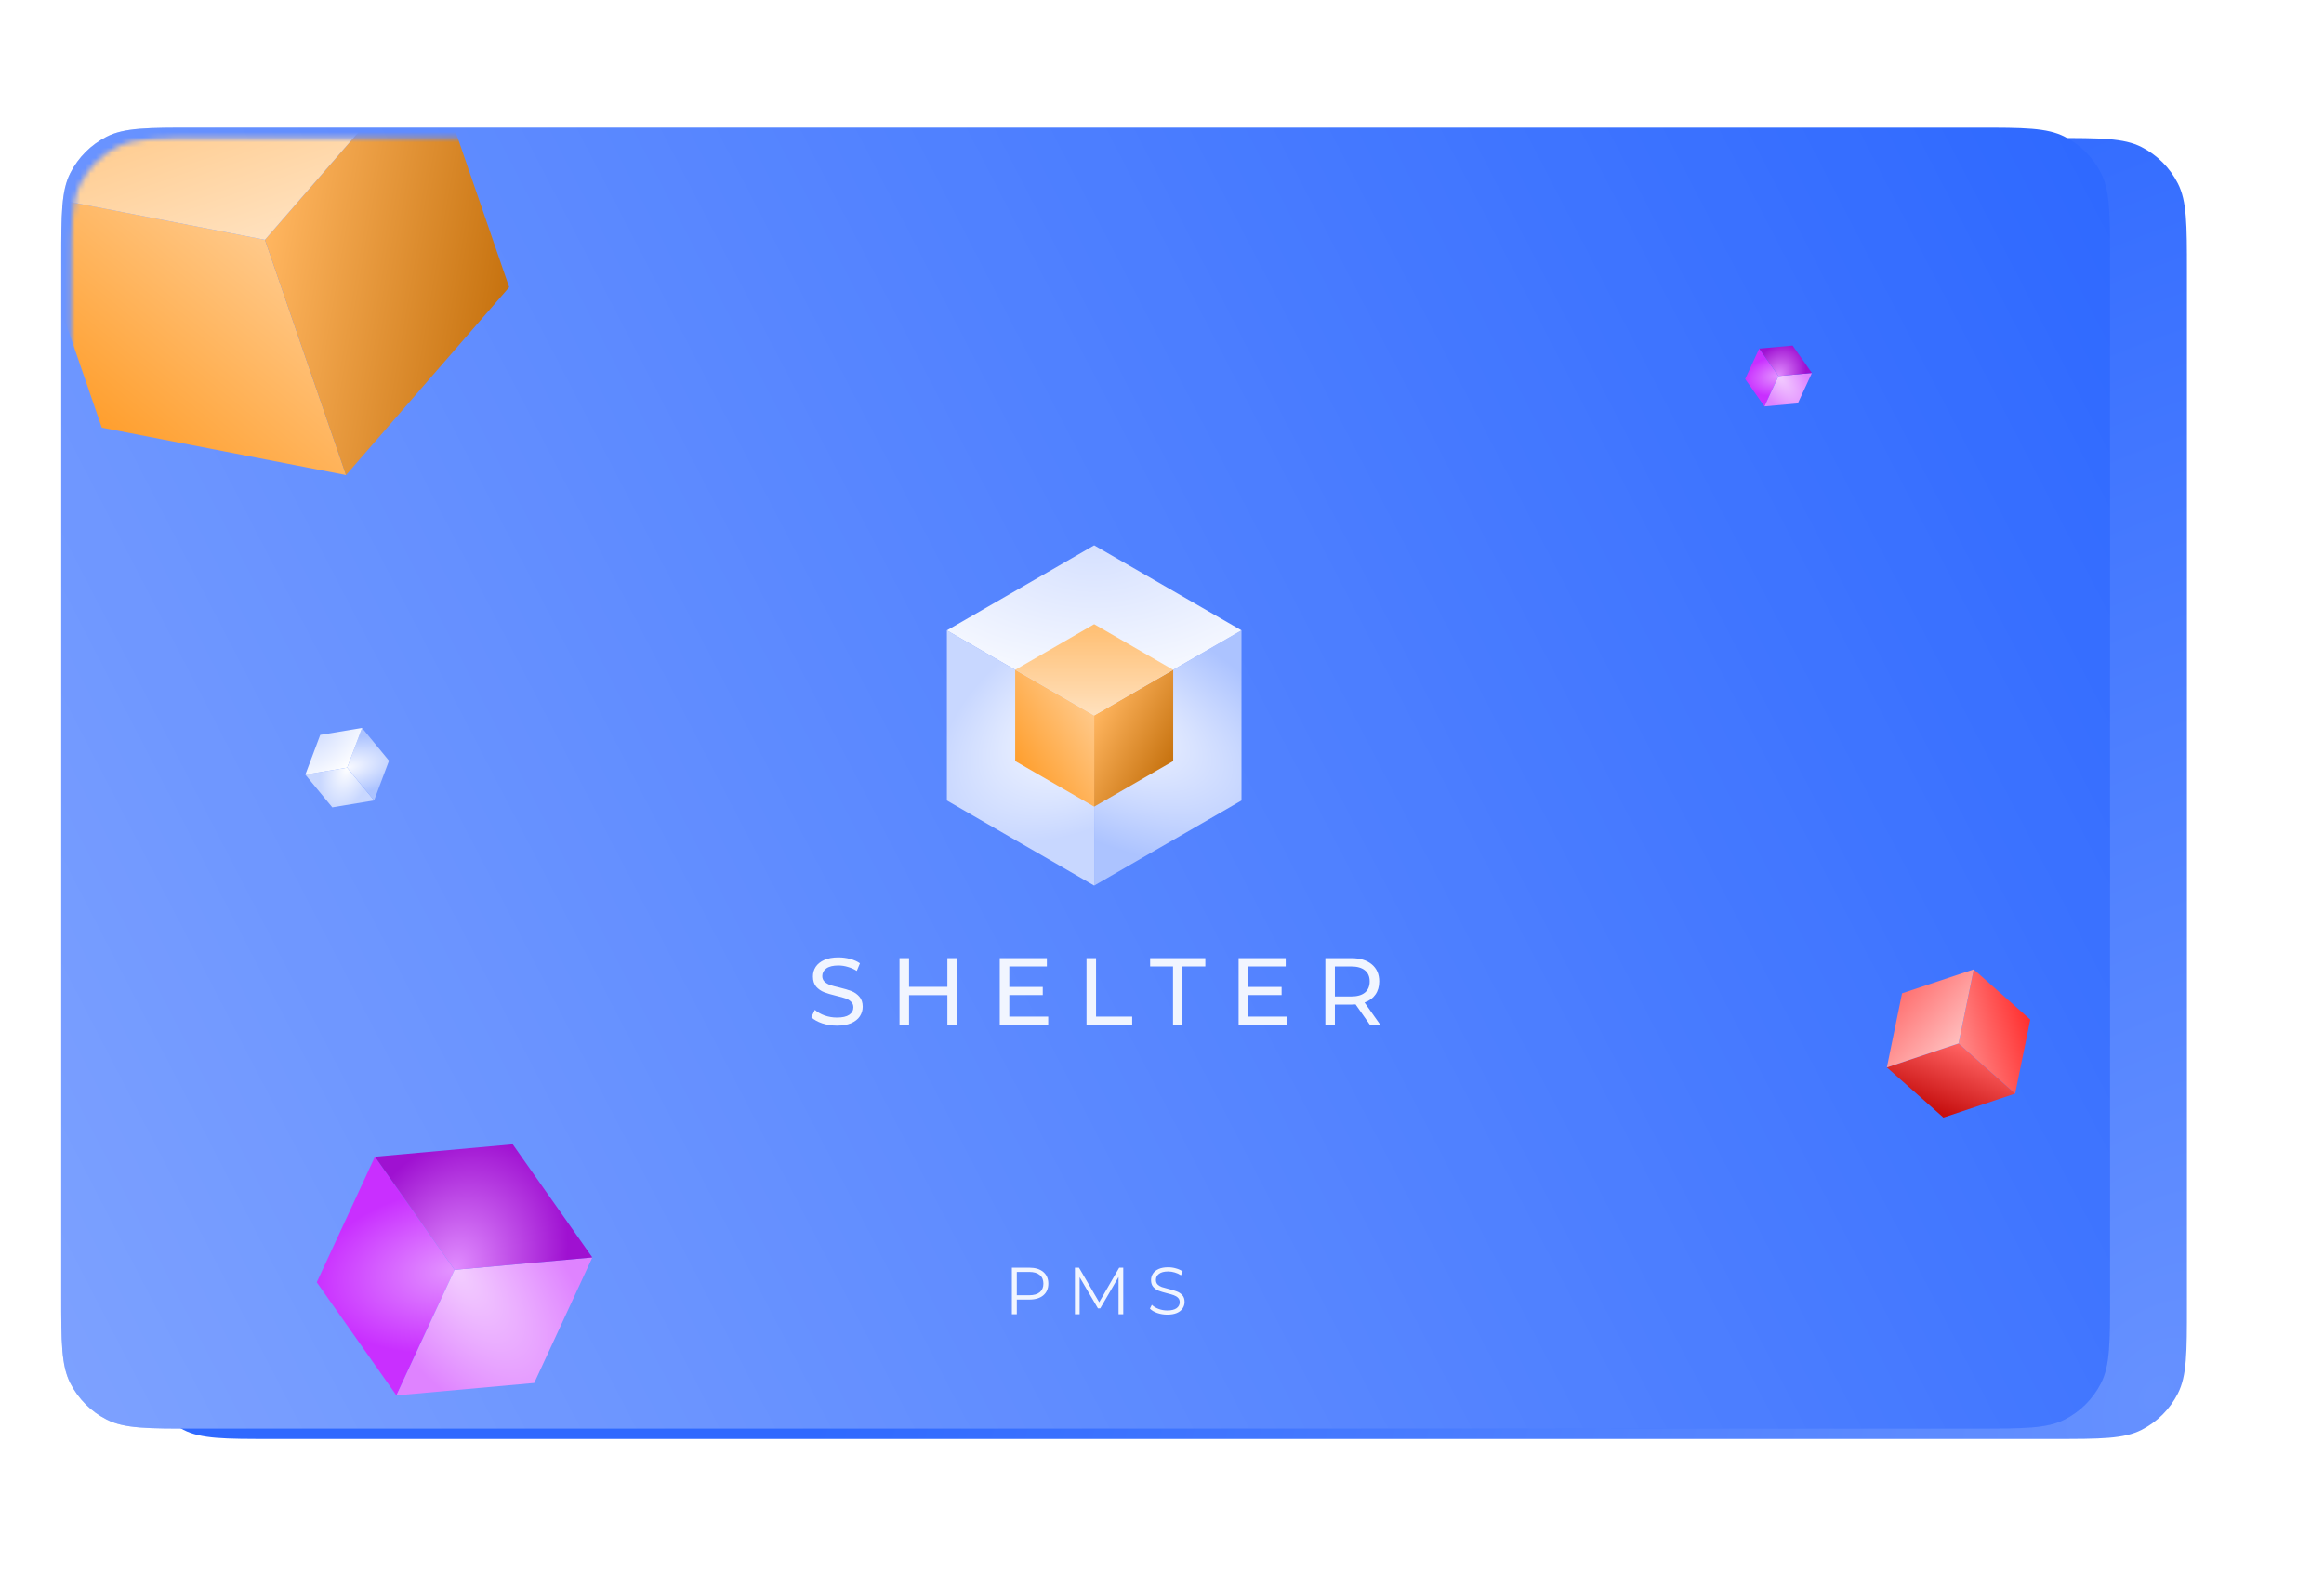 <svg width="449" height="304" viewBox="0 0 449 304" fill="none" xmlns="http://www.w3.org/2000/svg">
<g filter="url(#filter0_d)">
<path d="M13.835 52.353C13.835 43.36 13.835 38.863 15.585 35.428C17.125 32.407 19.581 29.95 22.603 28.41C26.038 26.66 30.535 26.66 39.528 26.66L383.975 26.66C392.968 26.66 397.465 26.66 400.9 28.41C403.921 29.95 406.378 32.407 407.917 35.428C409.668 38.863 409.668 43.36 409.668 52.353V252.277C409.668 261.27 409.668 265.767 407.917 269.202C406.378 272.223 403.921 274.68 400.9 276.22C397.465 277.97 392.968 277.97 383.975 277.97H39.528C30.535 277.97 26.038 277.97 22.603 276.22C19.581 274.68 17.125 272.223 15.585 269.202C13.835 265.767 13.835 261.27 13.835 252.277L13.835 52.353Z" fill="url(#paint0_radial)"/>
</g>
<g filter="url(#filter1_i)">
<path d="M13.835 52.353C13.835 43.36 13.835 38.863 15.585 35.428C17.125 32.407 19.581 29.95 22.603 28.41C26.038 26.66 30.535 26.66 39.528 26.66L383.975 26.66C392.968 26.66 397.465 26.66 400.9 28.41C403.921 29.95 406.378 32.407 407.917 35.428C409.668 38.863 409.668 43.36 409.668 52.353V252.277C409.668 261.27 409.668 265.767 407.917 269.202C406.378 272.223 403.921 274.68 400.9 276.22C397.465 277.97 392.968 277.97 383.975 277.97H39.528C30.535 277.97 26.038 277.97 22.603 276.22C19.581 274.68 17.125 272.223 15.585 269.202C13.835 265.767 13.835 261.27 13.835 252.277L13.835 52.353Z" fill="#2F69FF"/>
<path d="M13.835 52.353C13.835 43.36 13.835 38.863 15.585 35.428C17.125 32.407 19.581 29.95 22.603 28.41C26.038 26.66 30.535 26.66 39.528 26.66L383.975 26.66C392.968 26.66 397.465 26.66 400.9 28.41C403.921 29.95 406.378 32.407 407.917 35.428C409.668 38.863 409.668 43.36 409.668 52.353V252.277C409.668 261.27 409.668 265.767 407.917 269.202C406.378 272.223 403.921 274.68 400.9 276.22C397.465 277.97 392.968 277.97 383.975 277.97H39.528C30.535 277.97 26.038 277.97 22.603 276.22C19.581 274.68 17.125 272.223 15.585 269.202C13.835 265.767 13.835 261.27 13.835 252.277L13.835 52.353Z" fill="url(#paint1_linear)"/>
</g>
<mask id="mask0" mask-type="alpha" maskUnits="userSpaceOnUse" x="13" y="26" width="397" height="252">
<path d="M13.835 52.353C13.835 43.36 13.835 38.863 15.585 35.428C17.125 32.407 19.581 29.95 22.603 28.41C26.038 26.66 30.535 26.66 39.528 26.66L383.975 26.66C392.968 26.66 397.465 26.66 400.9 28.41C403.921 29.95 406.378 32.407 407.917 35.428C409.668 38.863 409.668 43.36 409.668 52.353V252.277C409.668 261.27 409.668 265.767 407.917 269.202C406.378 272.223 403.921 274.68 400.9 276.22C397.465 277.97 392.968 277.97 383.975 277.97H39.528C30.535 277.97 26.038 277.97 22.603 276.22C19.581 274.68 17.125 272.223 15.585 269.202C13.835 265.767 13.835 261.27 13.835 252.277L13.835 52.353Z" fill="url(#paint2_radial)"/>
</mask>
<g mask="url(#mask0)">
<path fill-rule="evenodd" clip-rule="evenodd" d="M339.884 67.336L343.613 72.632L340.891 78.51L337.161 73.214L339.884 67.336Z" fill="url(#paint3_radial)"/>
<path fill-rule="evenodd" clip-rule="evenodd" d="M350.064 72.05L343.612 72.632L340.89 78.51L347.342 77.928L350.064 72.05Z" fill="url(#paint4_radial)"/>
<path fill-rule="evenodd" clip-rule="evenodd" d="M346.335 66.754L350.064 72.05L343.613 72.632L339.883 67.335L346.335 66.754Z" fill="url(#paint5_radial)"/>
<g filter="url(#filter2_f)">
<path fill-rule="evenodd" clip-rule="evenodd" d="M72.434 223.455L87.822 245.309L76.589 269.563L61.201 247.708L72.434 223.455Z" fill="url(#paint6_radial)"/>
<path fill-rule="evenodd" clip-rule="evenodd" d="M114.441 242.91L87.821 245.309L76.588 269.563L103.209 267.164L114.441 242.91Z" fill="url(#paint7_radial)"/>
<path fill-rule="evenodd" clip-rule="evenodd" d="M99.056 221.057L114.443 242.911L87.823 245.31L72.435 223.455L99.056 221.057Z" fill="url(#paint8_radial)"/>
</g>
<path fill-rule="evenodd" clip-rule="evenodd" d="M58.991 149.64L67.074 148.296L72.28 154.625L64.197 155.968L58.991 149.64Z" fill="url(#paint9_radial)"/>
<path fill-rule="evenodd" clip-rule="evenodd" d="M69.951 140.625L67.073 148.297L72.279 154.625L75.156 146.953L69.951 140.625Z" fill="url(#paint10_radial)"/>
<path fill-rule="evenodd" clip-rule="evenodd" d="M61.872 141.966L69.955 140.623L67.077 148.295L58.994 149.639L61.872 141.966Z" fill="url(#paint11_radial)"/>
<path fill-rule="evenodd" clip-rule="evenodd" d="M364.546 206.193L378.4 201.576L389.325 211.266L375.471 215.882L364.546 206.193Z" fill="url(#paint12_linear)"/>
<path fill-rule="evenodd" clip-rule="evenodd" d="M381.329 187.271L378.4 201.577L389.325 211.266L392.254 196.96L381.329 187.271Z" fill="url(#paint13_linear)"/>
<path fill-rule="evenodd" clip-rule="evenodd" d="M367.477 191.886L381.33 187.269L378.402 201.575L364.548 206.192L367.477 191.886Z" fill="url(#paint14_linear)"/>
<g filter="url(#filter3_f)">
<path fill-rule="evenodd" clip-rule="evenodd" d="M4.003 37.164L51.189 46.323L66.85 91.766L19.665 82.608L4.003 37.164Z" fill="url(#paint15_linear)"/>
<path fill-rule="evenodd" clip-rule="evenodd" d="M82.712 10.039L51.188 46.324L66.849 91.767L98.373 55.482L82.712 10.039Z" fill="url(#paint16_linear)"/>
<path fill-rule="evenodd" clip-rule="evenodd" d="M35.525 0.881L82.71 10.04L51.186 46.324L4.001 37.166L35.525 0.881Z" fill="url(#paint17_linear)"/>
</g>
</g>
<path fill-rule="evenodd" clip-rule="evenodd" d="M182.937 121.777L211.398 138.208V171.072L182.937 154.64V121.777Z" fill="url(#paint18_radial)"/>
<path fill-rule="evenodd" clip-rule="evenodd" d="M239.858 121.777L211.397 138.209V171.073L239.858 154.641V121.777Z" fill="url(#paint19_radial)"/>
<path fill-rule="evenodd" clip-rule="evenodd" d="M211.397 105.345L239.858 121.777L211.397 138.209L182.936 121.777L211.397 105.345Z" fill="url(#paint20_radial)"/>
<path fill-rule="evenodd" clip-rule="evenodd" d="M196.134 129.394L211.398 138.206V155.831L196.134 147.019V129.394Z" fill="url(#paint21_linear)"/>
<path fill-rule="evenodd" clip-rule="evenodd" d="M226.661 129.395L211.397 138.207V155.832L226.661 147.019V129.395Z" fill="url(#paint22_linear)"/>
<path fill-rule="evenodd" clip-rule="evenodd" d="M211.397 120.583L226.661 129.395L211.397 138.208L196.134 129.395L211.397 120.583Z" fill="url(#paint23_linear)"/>
<path d="M161.684 198.135C160.713 198.135 159.774 197.988 158.865 197.693C157.969 197.386 157.263 196.993 156.747 196.514L157.429 195.078C157.92 195.52 158.546 195.882 159.307 196.164C160.081 196.435 160.873 196.57 161.684 196.57C162.752 196.57 163.55 196.392 164.078 196.035C164.606 195.667 164.87 195.182 164.87 194.58C164.87 194.138 164.723 193.782 164.428 193.512C164.146 193.23 163.79 193.015 163.36 192.867C162.942 192.72 162.347 192.554 161.573 192.37C160.603 192.137 159.817 191.903 159.215 191.67C158.626 191.437 158.116 191.081 157.686 190.602C157.269 190.11 157.06 189.453 157.06 188.631C157.06 187.943 157.238 187.323 157.594 186.77C157.963 186.218 158.515 185.776 159.252 185.444C159.989 185.113 160.904 184.947 161.997 184.947C162.758 184.947 163.507 185.045 164.244 185.241C164.981 185.438 165.613 185.72 166.141 186.089L165.533 187.562C164.993 187.219 164.416 186.961 163.802 186.789C163.188 186.605 162.586 186.512 161.997 186.512C160.953 186.512 160.167 186.703 159.639 187.083C159.123 187.464 158.865 187.955 158.865 188.557C158.865 188.999 159.013 189.361 159.307 189.644C159.602 189.914 159.964 190.129 160.394 190.289C160.836 190.436 161.432 190.595 162.181 190.767C163.151 191.001 163.931 191.234 164.52 191.467C165.11 191.701 165.613 192.057 166.031 192.536C166.46 193.015 166.675 193.659 166.675 194.47C166.675 195.145 166.491 195.765 166.123 196.33C165.754 196.883 165.196 197.325 164.447 197.656C163.697 197.976 162.776 198.135 161.684 198.135Z" fill="#F1F5FF"/>
<path d="M184.876 185.094V197.988H183.034V192.241H175.629V197.988H173.787V185.094H175.629V190.638H183.034V185.094H184.876Z" fill="#F1F5FF"/>
<path d="M202.513 196.385V197.988H193.156V185.094H202.255V186.697H194.998V190.657H201.463V192.223H194.998V196.385H202.513Z" fill="#F1F5FF"/>
<path d="M209.916 185.094H211.758V196.385H218.739V197.988H209.916V185.094Z" fill="#F1F5FF"/>
<path d="M226.629 186.697H222.208V185.094H232.873V186.697H228.453V197.988H226.629V186.697Z" fill="#F1F5FF"/>
<path d="M248.657 196.385V197.988H239.3V185.094H248.4V186.697H241.142V190.657H247.608V192.223H241.142V196.385H248.657Z" fill="#F1F5FF"/>
<path d="M264.681 197.988L261.9 194.028C261.556 194.052 261.286 194.065 261.089 194.065H257.903V197.988H256.061V185.094H261.089C262.759 185.094 264.073 185.493 265.031 186.291C265.989 187.09 266.468 188.189 266.468 189.589C266.468 190.583 266.222 191.431 265.731 192.13C265.24 192.83 264.54 193.34 263.631 193.659L266.689 197.988H264.681ZM261.034 192.499C262.201 192.499 263.091 192.247 263.705 191.744C264.319 191.24 264.626 190.522 264.626 189.589C264.626 188.655 264.319 187.943 263.705 187.452C263.091 186.948 262.201 186.697 261.034 186.697H257.903V192.499H261.034Z" fill="#F1F5FF"/>
<path d="M198.863 244.89C200.01 244.89 200.91 245.164 201.561 245.712C202.212 246.26 202.537 247.014 202.537 247.973C202.537 248.932 202.212 249.686 201.561 250.234C200.91 250.774 200.01 251.044 198.863 251.044H196.448V253.883H195.497V244.89H198.863ZM198.837 250.209C199.728 250.209 200.409 250.016 200.88 249.63C201.351 249.236 201.586 248.684 201.586 247.973C201.586 247.245 201.351 246.689 200.88 246.303C200.409 245.909 199.728 245.712 198.837 245.712H196.448V250.209H198.837Z" fill="#F1F5FF"/>
<path d="M217.015 244.89V253.883H216.103V246.689L212.57 252.739H212.121L208.588 246.727V253.883H207.676V244.89H208.459L212.365 251.557L216.231 244.89H217.015Z" fill="#F1F5FF"/>
<path d="M225.508 253.96C224.84 253.96 224.197 253.853 223.581 253.639C222.973 253.424 222.502 253.142 222.168 252.791L222.54 252.058C222.865 252.384 223.298 252.649 223.838 252.855C224.377 253.052 224.934 253.15 225.508 253.15C226.313 253.15 226.916 253.005 227.319 252.714C227.721 252.414 227.923 252.028 227.923 251.557C227.923 251.198 227.811 250.911 227.589 250.697C227.375 250.483 227.109 250.32 226.792 250.209C226.475 250.089 226.034 249.96 225.469 249.823C224.792 249.652 224.253 249.489 223.85 249.335C223.448 249.172 223.101 248.928 222.81 248.603C222.527 248.277 222.386 247.836 222.386 247.28C222.386 246.826 222.506 246.415 222.746 246.046C222.985 245.669 223.354 245.37 223.85 245.147C224.347 244.924 224.964 244.813 225.7 244.813C226.214 244.813 226.715 244.886 227.203 245.031C227.7 245.168 228.128 245.361 228.488 245.609L228.167 246.367C227.79 246.119 227.387 245.935 226.959 245.815C226.531 245.687 226.111 245.622 225.7 245.622C224.912 245.622 224.317 245.776 223.915 246.085C223.521 246.385 223.324 246.774 223.324 247.254C223.324 247.614 223.431 247.905 223.645 248.127C223.868 248.341 224.142 248.508 224.467 248.628C224.801 248.74 225.246 248.864 225.803 249.001C226.463 249.164 226.994 249.326 227.396 249.489C227.807 249.643 228.154 249.883 228.437 250.209C228.719 250.525 228.861 250.958 228.861 251.506C228.861 251.96 228.736 252.375 228.488 252.752C228.248 253.12 227.876 253.416 227.37 253.639C226.865 253.853 226.244 253.96 225.508 253.96Z" fill="#F1F5FF"/>
<defs>
<filter id="filter0_d" x="0.984" y="0.958" width="447.237" height="302.714" filterUnits="userSpaceOnUse" color-interpolation-filters="sRGB">
<feFlood flood-opacity="0" result="BackgroundImageFix"/>
<feColorMatrix in="SourceAlpha" type="matrix" values="0 0 0 0 0 0 0 0 0 0 0 0 0 0 0 0 0 0 127 0"/>
<feOffset dx="12.851"/>
<feGaussianBlur stdDeviation="12.851"/>
<feColorMatrix type="matrix" values="0 0 0 0 0.054 0 0 0 0 0.161 0 0 0 0 0.433 0 0 0 0.26 0"/>
<feBlend mode="normal" in2="BackgroundImageFix" result="effect1_dropShadow"/>
<feBlend mode="normal" in="SourceGraphic" in2="effect1_dropShadow" result="shape"/>
</filter>
<filter id="filter1_i" x="11.835" y="24.66" width="397.833" height="253.31" filterUnits="userSpaceOnUse" color-interpolation-filters="sRGB">
<feFlood flood-opacity="0" result="BackgroundImageFix"/>
<feBlend mode="normal" in="SourceGraphic" in2="BackgroundImageFix" result="shape"/>
<feColorMatrix in="SourceAlpha" type="matrix" values="0 0 0 0 0 0 0 0 0 0 0 0 0 0 0 0 0 0 127 0" result="hardAlpha"/>
<feOffset dx="-2" dy="-2"/>
<feGaussianBlur stdDeviation="1.5"/>
<feComposite in2="hardAlpha" operator="arithmetic" k2="-1" k3="1"/>
<feColorMatrix type="matrix" values="0 0 0 0 0.202 0 0 0 0 0.266 0 0 0 0 0.429 0 0 0 0.34 0"/>
<feBlend mode="normal" in2="shape" result="effect1_innerShadow"/>
</filter>
<filter id="filter2_f" x="47.556" y="203.3" width="80.533" height="84.02" filterUnits="userSpaceOnUse" color-interpolation-filters="sRGB">
<feFlood flood-opacity="0" result="BackgroundImageFix"/>
<feBlend mode="normal" in="SourceGraphic" in2="BackgroundImageFix" result="shape"/>
<feGaussianBlur stdDeviation="4.015" result="effect1_foregroundBlur"/>
</filter>
<filter id="filter3_f" x="-7.24" y="-10.36" width="116.854" height="113.367" filterUnits="userSpaceOnUse" color-interpolation-filters="sRGB">
<feFlood flood-opacity="0" result="BackgroundImageFix"/>
<feBlend mode="normal" in="SourceGraphic" in2="BackgroundImageFix" result="shape"/>
<feGaussianBlur stdDeviation="5.62" result="effect1_foregroundBlur"/>
</filter>
<radialGradient id="paint0_radial" cx="0" cy="0" r="1" gradientUnits="userSpaceOnUse" gradientTransform="translate(404.047 271.948) rotate(-141.402) scale(231.663 330.144)">
<stop stop-color="#6691FF"/>
<stop offset="1" stop-color="#2F69FF"/>
</radialGradient>
<linearGradient id="paint1_linear" x1="-39.332" y1="289.104" x2="415.354" y2="53.933" gradientUnits="userSpaceOnUse">
<stop stop-color="white" stop-opacity="0.42"/>
<stop offset="1" stop-color="white" stop-opacity="0"/>
</linearGradient>
<radialGradient id="paint2_radial" cx="0" cy="0" r="1" gradientUnits="userSpaceOnUse" gradientTransform="translate(404.047 271.948) rotate(-141.402) scale(231.663 330.144)">
<stop stop-color="#6691FF"/>
<stop offset="1" stop-color="#2F69FF"/>
</radialGradient>
<radialGradient id="paint3_radial" cx="0" cy="0" r="1" gradientUnits="userSpaceOnUse" gradientTransform="translate(343.608 72.643) rotate(172.429) scale(6.646 3.851)">
<stop stop-color="#E394FF"/>
<stop offset="1" stop-color="#C92FFF"/>
</radialGradient>
<radialGradient id="paint4_radial" cx="0" cy="0" r="1" gradientUnits="userSpaceOnUse" gradientTransform="translate(343.631 72.592) rotate(51.962) scale(9.774 4.4)">
<stop stop-color="#F3CEFF"/>
<stop offset="1" stop-color="#DF83FF"/>
</radialGradient>
<radialGradient id="paint5_radial" cx="0" cy="0" r="1" gradientUnits="userSpaceOnUse" gradientTransform="translate(343.613 72.632) rotate(-65.149) scale(6.478 5.025)">
<stop stop-color="#E18DFF"/>
<stop offset="1" stop-color="#9F11D1"/>
</radialGradient>
<radialGradient id="paint6_radial" cx="0" cy="0" r="1" gradientUnits="userSpaceOnUse" gradientTransform="translate(87.802 245.353) rotate(172.429) scale(27.422 15.889)">
<stop stop-color="#E394FF"/>
<stop offset="1" stop-color="#C92FFF"/>
</radialGradient>
<radialGradient id="paint7_radial" cx="0" cy="0" r="1" gradientUnits="userSpaceOnUse" gradientTransform="translate(87.897 245.144) rotate(51.962) scale(40.328 18.155)">
<stop stop-color="#F3CEFF"/>
<stop offset="1" stop-color="#DF83FF"/>
</radialGradient>
<radialGradient id="paint8_radial" cx="0" cy="0" r="1" gradientUnits="userSpaceOnUse" gradientTransform="translate(87.823 245.31) rotate(-65.149) scale(26.728 20.735)">
<stop stop-color="#E18DFF"/>
<stop offset="1" stop-color="#9F11D1"/>
</radialGradient>
<radialGradient id="paint9_radial" cx="0" cy="0" r="1" gradientUnits="userSpaceOnUse" gradientTransform="translate(67.084 148.308) rotate(108.139) scale(8.407 4.871)">
<stop stop-color="white"/>
<stop offset="1" stop-color="#C8D7FF"/>
</radialGradient>
<radialGradient id="paint10_radial" cx="0" cy="0" r="1" gradientUnits="userSpaceOnUse" gradientTransform="translate(67.038 148.254) rotate(-12.328) scale(12.363 5.566)">
<stop stop-color="#F9FAFF"/>
<stop offset="1" stop-color="#ACC3FF"/>
</radialGradient>
<radialGradient id="paint11_radial" cx="0" cy="0" r="1" gradientUnits="userSpaceOnUse" gradientTransform="translate(61.872 141.966) rotate(50.561) scale(8.179 14.167)">
<stop stop-color="#D5E0FF"/>
<stop offset="1" stop-color="white"/>
</radialGradient>
<linearGradient id="paint12_linear" x1="374.204" y1="214.676" x2="379.06" y2="202.25" gradientUnits="userSpaceOnUse">
<stop stop-color="#C60F0F"/>
<stop offset="1" stop-color="#FF6161"/>
</linearGradient>
<linearGradient id="paint13_linear" x1="392.775" y1="197.46" x2="378.136" y2="201.43" gradientUnits="userSpaceOnUse">
<stop stop-color="#FF2C2C"/>
<stop offset="1" stop-color="#FF8A8A"/>
</linearGradient>
<linearGradient id="paint14_linear" x1="367.477" y1="191.886" x2="378.402" y2="201.575" gradientUnits="userSpaceOnUse">
<stop stop-color="#FF7171"/>
<stop offset="1" stop-color="#FFBEBE"/>
</linearGradient>
<linearGradient id="paint15_linear" x1="20.225" y1="84.234" x2="51.218" y2="46.407" gradientUnits="userSpaceOnUse">
<stop stop-color="#FF9E2C"/>
<stop offset="1" stop-color="#FFC98A"/>
</linearGradient>
<linearGradient id="paint16_linear" x1="51.521" y1="47.29" x2="98.326" y2="55.344" gradientUnits="userSpaceOnUse">
<stop stop-color="#FFB55F"/>
<stop offset="1" stop-color="#C6720F"/>
</linearGradient>
<linearGradient id="paint17_linear" x1="35.525" y1="0.881" x2="51.186" y2="46.324" gradientUnits="userSpaceOnUse">
<stop stop-color="#FFBE71"/>
<stop offset="1" stop-color="#FFE1BE"/>
</linearGradient>
<radialGradient id="paint18_radial" cx="0" cy="0" r="1" gradientUnits="userSpaceOnUse" gradientTransform="translate(211.398 138.267) rotate(147.578) scale(33.717 19.536)">
<stop stop-color="white"/>
<stop offset="1" stop-color="#C8D7FF"/>
</radialGradient>
<radialGradient id="paint19_radial" cx="0" cy="0" r="1" gradientUnits="userSpaceOnUse" gradientTransform="translate(211.397 137.986) rotate(27.111) scale(49.585 22.323)">
<stop stop-color="#F9FAFF"/>
<stop offset="1" stop-color="#ACC3FF"/>
</radialGradient>
<radialGradient id="paint20_radial" cx="0" cy="0" r="1" gradientUnits="userSpaceOnUse" gradientTransform="translate(211.397 105.345) rotate(90) scale(32.804 56.819)">
<stop stop-color="#D5E0FF"/>
<stop offset="1" stop-color="white"/>
</radialGradient>
<linearGradient id="paint21_linear" x1="196.134" y1="147.65" x2="211.398" y2="138.239" gradientUnits="userSpaceOnUse">
<stop stop-color="#FF9E2C"/>
<stop offset="1" stop-color="#FFC98A"/>
</linearGradient>
<linearGradient id="paint22_linear" x1="211.397" y1="138.582" x2="226.661" y2="146.966" gradientUnits="userSpaceOnUse">
<stop stop-color="#FFB55F"/>
<stop offset="1" stop-color="#C6720F"/>
</linearGradient>
<linearGradient id="paint23_linear" x1="211.397" y1="120.583" x2="211.397" y2="138.208" gradientUnits="userSpaceOnUse">
<stop stop-color="#FFBE71"/>
<stop offset="1" stop-color="#FFE1BE"/>
</linearGradient>
</defs>
</svg>
